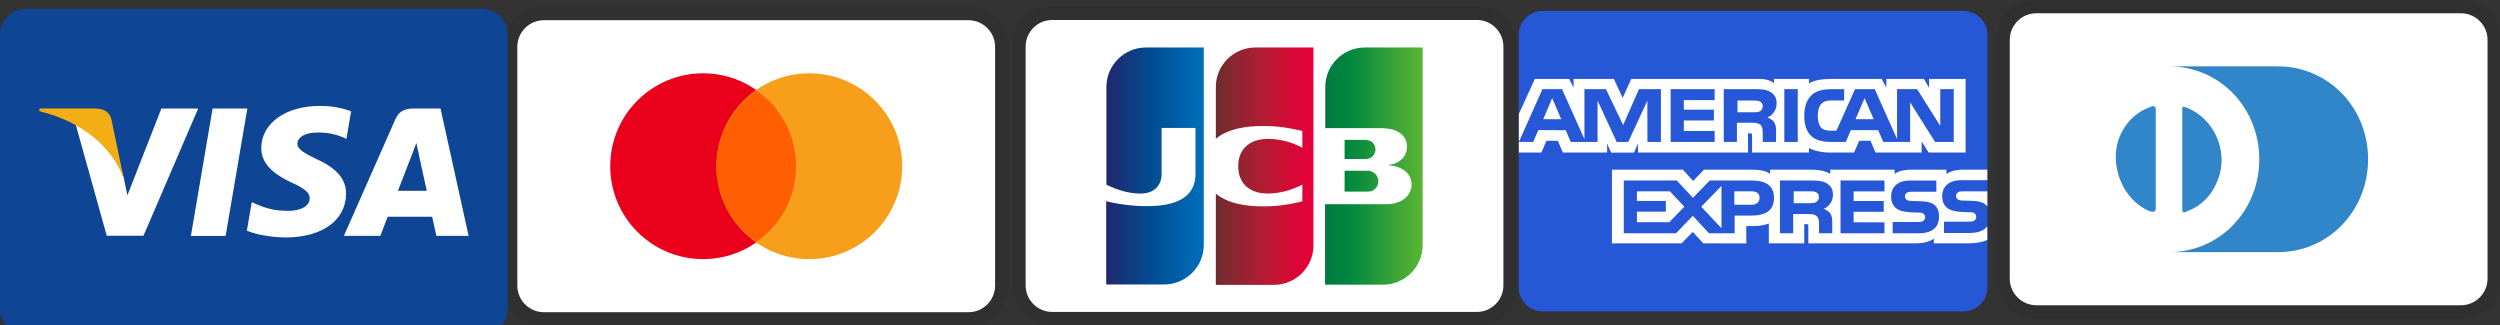 <?xml version="1.0" encoding="UTF-8" standalone="no"?>
<!-- Created with Inkscape (http://www.inkscape.org/) -->

<svg
   width="49.92mm"
   height="6.489mm"
   viewBox="0 0 49.92 6.489"
   version="1.1"
   id="svg5"
   xml:space="preserve"
   xmlns:inkscape="http://www.inkscape.org/namespaces/inkscape"
   xmlns:sodipodi="http://sodipodi.sourceforge.net/DTD/sodipodi-0.dtd"
   xmlns="http://www.w3.org/2000/svg"
   xmlns:svg="http://www.w3.org/2000/svg"><rect x="0" y="0" width="49.92" height="6.489" fill="#333333" stroke="none"/><sodipodi:namedview
     id="namedview7"
     pagecolor="#505050"
     bordercolor="#eeeeee"
     borderopacity="1"
     inkscape:showpageshadow="0"
     inkscape:pageopacity="0"
     inkscape:pagecheckerboard="0"
     inkscape:deskcolor="#505050"
     inkscape:document-units="mm"
     showgrid="false" /><defs
     id="defs2" /><g
     inkscape:label="Layer 1"
     inkscape:groupmode="layer"
     id="layer1"
     transform="translate(-16.711,-37.799)"><g
       id="g2187"
       transform="matrix(0.012,0,0,0.012,47.037,38.017)"><path
         d="m 40,0.001 h 700 c 22.092,0 40,17.909 40,40 v 420 c 0,22.092 -17.908,40 -40,40 H 40 c -22.091,0 -40,-17.908 -40,-40 v -420 c 0,-22.091 17.909,-40 40,-40 z"
         fill="#2557d6"
         id="path2175" /><path
         d="m 0.253,235.69 h 37.441 l 8.442,-19.51 h 18.9 l 8.42,19.51 h 73.668 v -14.915 l 6.576,14.98 h 38.243 l 6.576,-15.202 v 15.138 h 183.08 l -0.085,-32.026 h 3.542 c 2.479,0.083 3.204,0.302 3.204,4.226 v 27.8 h 94.689 v -7.455 c 7.639,3.92 19.518,7.455 35.148,7.455 h 39.836 l 8.525,-19.51 h 18.9 l 8.337,19.51 h 76.765 v -18.532 l 11.626,18.532 h 61.515 v -122.51 h -60.88 v 14.468 l -8.522,-14.468 h -62.471 v 14.468 L 603.9,113.181 h -84.38 c -14.123,0 -26.539,1.889 -36.569,7.153 v -7.153 h -58.229 v 7.153 c -6.383,-5.426 -15.079,-7.153 -24.75,-7.153 h -212.74 l -14.274,31.641 -14.659,-31.641 H 91.294 v 14.468 L 83.932,113.181 H 26.787 L 0.248,171.427 v 64.261 h 0.003 z m 236.34,-17.67 h -22.464 l -0.083,-68.794 -31.775,68.793 h -19.24 l -31.858,-68.854 v 68.854 h -44.57 l -8.42,-19.592 H 32.556 l -8.505,19.592 H 0.25 L 39.491,130.182 H 72.05 l 37.269,83.164 v -83.164 h 35.766 l 28.678,59.587 26.344,-59.587 h 36.485 z M 70.693,180.197 55.695,145.18 40.78,180.197 Z m 255.3,37.821 H 252.79 v -87.837 h 73.203 v 18.291 h -51.289 v 15.833 h 50.06 v 18.005 h -50.061 v 17.542 h 51.289 z m 103.16,-64.18 c 0,14.004 -9.755,21.24 -15.439,23.412 4.794,1.748 8.891,4.838 10.84,7.397 3.094,4.369 3.628,8.271 3.628,16.116 v 17.255 h -22.104 l -0.083,-11.077 c 0,-5.285 0.528,-12.886 -3.458,-17.112 -3.202,-3.09 -8.083,-3.76 -15.973,-3.76 h -23.523 v 31.95 h -21.914 v -87.838 h 50.401 c 11.199,0 19.451,0.283 26.535,4.207 6.933,3.924 11.09,9.652 11.09,19.45 z m -27.699,13.042 c -3.013,1.752 -6.573,1.81 -10.841,1.81 h -26.62 v -19.51 h 26.982 c 3.818,0 7.804,0.164 10.393,1.584 2.842,1.28 4.601,4.003 4.601,7.765 0,3.84 -1.674,6.929 -4.515,8.351 z m 62.844,51.138 H 441.94 v -87.837 h 22.358 z m 259.56,0 H 692.805 L 651.27,152.091 v 65.927 h -44.628 l -8.527,-19.592 h -45.521 l -8.271,19.592 h -25.648 c -10.649,0 -24.138,-2.257 -31.773,-9.715 -7.701,-7.458 -11.708,-17.56 -11.708,-33.533 0,-13.027 2.395,-24.936 11.812,-34.347 7.085,-7.01 18.18,-10.242 33.28,-10.242 h 21.215 v 18.821 H 520.73 c -7.997,0 -12.514,1.14 -16.862,5.203 -3.735,3.699 -6.298,10.69 -6.298,19.897 0,9.41 1.951,16.196 6.023,20.628 3.373,3.476 9.506,4.53 15.272,4.53 h 9.842 l 30.884,-69.076 h 32.835 l 37.102,83.081 v -83.08 h 33.366 l 38.519,61.174 v -61.174 h 22.445 z m -133.2,-37.82 -15.165,-35.017 -15.081,35.017 z m 189.04,178.08 c -5.322,7.457 -15.694,11.238 -29.736,11.238 h -42.319 v -18.84 h 42.147 c 4.181,0 7.106,-0.527 8.868,-2.175 1.665,-1.474 2.605,-3.554 2.591,-5.729 0,-2.561 -1.064,-4.593 -2.677,-5.811 -1.59,-1.342 -3.904,-1.95 -7.722,-1.95 -20.574,-0.67 -46.244,0.608 -46.244,-27.194 0,-12.742 8.443,-26.156 31.439,-26.156 h 43.649 v -17.479 h -40.557 c -12.237,0 -21.129,2.81 -27.425,7.174 v -7.175 h -59.985 c -9.595,0 -20.854,2.279 -26.179,7.175 v -7.175 h -107.12 v 7.175 c -8.524,-5.892 -22.908,-7.175 -29.549,-7.175 h -70.656 v 7.175 c -6.745,-6.258 -21.742,-7.175 -30.886,-7.175 H 308.26 l -18.094,18.764 -16.949,-18.764 h -118.13 v 122.59 h 115.9 l 18.646,-19.062 17.565,19.062 71.442,0.061 v -28.838 h 7.021 c 9.479,0.14 20.66,-0.228 30.523,-4.312 v 33.085 h 58.928 v -31.952 h 2.842 c 3.628,0 3.985,0.144 3.985,3.615 v 28.333 h 179.01 c 11.364,0 23.244,-2.786 29.824,-7.845 v 7.845 h 56.78 c 11.815,0 23.354,-1.587 32.134,-5.649 l 0.002,-22.84 z m -354.94,-47.155 c 0,24.406 -19.005,29.445 -38.159,29.445 h -27.343 v 29.469 h -42.591 l -26.984,-29.086 -28.042,29.086 h -86.802 v -87.859 h 88.135 l 26.961,28.799 27.875,-28.799 h 70.021 c 17.389,0 36.929,4.613 36.929,28.945 z m -174.22,40.434 H 196.66 v -17.48 h 48.11 v -17.926 h -48.11 v -15.974 h 54.939 l 23.969,25.604 z m 86.81,10.06 -33.644,-35.789 33.644,-34.65 z m 49.757,-39.066 h -28.318 v -22.374 h 28.572 c 7.912,0 13.404,3.09 13.404,10.772 0,7.599 -5.238,11.602 -13.658,11.602 z m 148.36,-40.373 h 73.138 v 18.17 h -51.315 v 15.973 h 50.062 v 17.926 h -50.062 v 17.48 l 51.314,0.08 v 18.23 h -73.139 z m -28.119,47.029 c 4.878,1.725 8.865,4.816 10.734,7.375 3.095,4.291 3.542,8.294 3.631,16.037 v 17.418 h -22.002 v -10.992 c 0,-5.286 0.531,-13.112 -3.542,-17.198 -3.201,-3.147 -8.083,-3.899 -16.076,-3.899 h -23.42 v 32.09 h -22.02 v -87.859 h 50.594 c 11.093,0 19.173,0.47 26.366,4.146 6.915,4.004 11.266,9.487 11.266,19.511 -10e-4,14.022 -9.764,21.178 -15.531,23.371 z M 494.961,318.1 c -2.932,1.667 -6.556,1.811 -10.818,1.811 h -26.622 v -19.732 h 26.982 c 3.902,0 7.807,0.08 10.458,1.587 2.84,1.423 4.538,4.146 4.538,7.903 0,3.758 -1.699,6.786 -4.538,8.431 z m 197.82,5.597 c 4.27,4.229 6.554,9.571 6.554,18.613 0,18.9 -12.322,27.723 -34.425,27.723 h -42.68 v -18.84 h 42.51 c 4.157,0 7.104,-0.525 8.95,-2.175 1.508,-1.358 2.589,-3.333 2.589,-5.729 0,-2.561 -1.17,-4.592 -2.675,-5.811 -1.675,-1.34 -3.986,-1.949 -7.803,-1.949 -20.493,-0.67 -46.157,0.609 -46.157,-27.192 0,-12.744 8.355,-26.158 31.33,-26.158 h 43.932 v 18.7 h -40.198 c -3.984,0 -6.575,0.145 -8.779,1.587 -2.4,1.422 -3.29,3.534 -3.29,6.319 0,3.314 2.037,5.57 4.795,6.546 2.311,0.77 4.795,0.995 8.526,0.995 l 11.797,0.306 c 11.895,0.276 20.061,2.248 25.024,7.065 z m 86.955,-23.52 h -39.938 c -3.986,0 -6.638,0.144 -8.867,1.587 -2.312,1.423 -3.202,3.534 -3.202,6.322 0,3.314 1.951,5.568 4.791,6.544 2.312,0.771 4.795,0.996 8.444,0.996 l 11.878,0.304 c 11.983,0.284 19.982,2.258 24.86,7.072 0.891,0.67 1.422,1.422 2.033,2.175 v -25 z"
         fill="#ffffff"
         id="path2177" /></g><g
       id="g2933"
       transform="matrix(0.265,0,0,0.265,56.577,37.799)"><path
         opacity="0.07"
         enable-background="new"
         d="M 35,0 H 3 C 1.3,0 0,1.3 0,3 v 18 c 0,1.7 1.4,3 3,3 h 32 c 1.7,0 3,-1.3 3,-3 V 3 C 38,1.3 36.6,0 35,0 Z"
         id="path2915" /><path
         fill="#ffffff"
         d="m 35,1 c 1.1,0 2,0.9 2,2 v 18 c 0,1.1 -0.9,2 -2,2 H 3 C 1.9,23 1,22.1 1,21 V 3 C 1,1.9 1.9,1 3,1 h 32"
         id="path2917" /><g
         fill="#3086c8"
         id="g2921"><path
           d="m 12,12 v 3.7 C 12,16 11.8,16 11.5,15.9 9.6,15.1 8.5,12.6 9.2,10.5 9.6,9.4 10.4,8.5 11.5,8.1 11.9,7.9 12,8 12,8.3 Z m 2,0 V 8.3 C 14,8 14,8 14.3,8.1 c 2.1,0.8 3.2,3.3 2.4,5.4 -0.4,1.1 -1.2,2 -2.3,2.4 C 14,16.1 14,16 14,15.7 Z M 21.2,5 H 13 c 3.8,0 6.8,3.1 6.8,7 0,3.9 -3,7 -6.8,7 h 8.2 C 25,19 28,15.9 28,12 28,8.1 25,5 21.2,5 Z"
           id="path2919" /></g></g><g
       vector-effect="non-scaling-stroke"
       id="g3735"
       transform="matrix(0.265,0,0,0.265,41.961,41.113)"><g
         id="Xp4Vh7i-f6idTjfvyrlnN"><path
           style="opacity:0.07;fill:#000000;fill-rule:nonzero;stroke:none;stroke-width:1;stroke-linecap:butt;stroke-linejoin:miter;stroke-miterlimit:4;stroke-dasharray:none;stroke-dashoffset:0"
           vector-effect="non-scaling-stroke"
           transform="translate(-19,-12)"
           d="M 35,0 H 3 C 1.3,0 0,1.3 0,3 v 18 c 0,1.7 1.4,3 3,3 h 32 c 1.7,0 3,-1.3 3,-3 V 3 C 38,1.3 36.6,0 35,0 Z"
           stroke-linecap="round"
           id="path3661" /></g><g
         id="uIfIiOda4mL7L2AD51_tA"><path
           style="opacity:1;fill:#ffffff;fill-rule:nonzero;stroke:none;stroke-width:1;stroke-linecap:butt;stroke-linejoin:miter;stroke-miterlimit:4;stroke-dasharray:none;stroke-dashoffset:0"
           vector-effect="non-scaling-stroke"
           transform="translate(-19,-12)"
           d="m 35,1 c 1.1,0 2,0.9 2,2 v 18 c 0,1.1 -0.9,2 -2,2 H 3 C 1.9,23 1,22.1 1,21 V 3 C 1,1.9 1.9,1 3,1 h 32"
           stroke-linecap="round"
           id="path3664" /></g><g
         transform="scale(0.09)"
         id="1s2iKon_b1F7CRcm298h4"><g
           vector-effect="non-scaling-stroke"
           id="g3732"><g
             transform="scale(1.82)"
             id="znWXJhevi2VZuzATCgA7c"><path
               style="opacity:1;fill:#ffffff;fill-rule:nonzero;stroke:none;stroke-width:1;stroke-linecap:butt;stroke-linejoin:miter;stroke-miterlimit:4;stroke-dasharray:none;stroke-dashoffset:0"
               vector-effect="non-scaling-stroke"
               transform="translate(-92.2,-70.7)"
               d="m 174,108.3 c 0,14 -11.4,25.4 -25.4,25.4 H 10.4 V 33.1 C 10.4,19.1 21.8,7.7 35.8,7.7 H 174 Z"
               stroke-linecap="round"
               id="path3667" /></g><g
             transform="matrix(1.82,0,0,1.82,81.15,12.75)"
             id="KKLWb_tdZMJnhHtnBf05P"><linearGradient
               id="SVGID_17"
               gradientUnits="userSpaceOnUse"
               gradientTransform="matrix(1.13,0,0,1.13,-11.98,-13.86)"
               x1="117.386"
               y1="81.399"
               x2="157.33"
               y2="81.399"><stop
                 offset="0%"
                 style="stop-color:rgb(0,121,64);stop-opacity: 1"
                 id="stop3670" /><stop
                 offset="22.85%"
                 style="stop-color:rgb(0,135,63);stop-opacity: 1"
                 id="stop3672" /><stop
                 offset="74.33%"
                 style="stop-color:rgb(64,167,55);stop-opacity: 1"
                 id="stop3674" /><stop
                 offset="100%"
                 style="stop-color:rgb(92,181,49);stop-opacity: 1"
                 id="stop3676" /></linearGradient><path
               style="opacity:1;fill:url(#SVGID_17);fill-rule:nonzero;stroke:none;stroke-width:1;stroke-linecap:butt;stroke-linejoin:miter;stroke-miterlimit:4;stroke-dasharray:none;stroke-dashoffset:0"
               vector-effect="non-scaling-stroke"
               transform="translate(-136.75,-77.7)"
               d="m 129,82.5 h 10.5 c 0.3,0 1,-0.1 1.3,-0.1 2,-0.4 3.7,-2.2 3.7,-4.7 0,-2.4 -1.7,-4.2 -3.7,-4.7 -0.3,-0.1 -0.9,-0.1 -1.3,-0.1 H 129 Z"
               stroke-linecap="round"
               id="path3679" /></g><g
             transform="matrix(1.82,0,0,1.82,91.53,0.09)"
             id="XbMEFrboT6mSSJap-vSC8"><linearGradient
               id="SVGID_18"
               gradientUnits="userSpaceOnUse"
               gradientTransform="matrix(1.13,0,0,1.13,-11.98,-13.86)"
               x1="117.384"
               y1="75.171"
               x2="157.332"
               y2="75.171"><stop
                 offset="0%"
                 style="stop-color:rgb(0,121,64);stop-opacity: 1"
                 id="stop3682" /><stop
                 offset="22.85%"
                 style="stop-color:rgb(0,135,63);stop-opacity: 1"
                 id="stop3684" /><stop
                 offset="74.33%"
                 style="stop-color:rgb(64,167,55);stop-opacity: 1"
                 id="stop3686" /><stop
                 offset="100%"
                 style="stop-color:rgb(92,181,49);stop-opacity: 1"
                 id="stop3688" /></linearGradient><path
               style="opacity:1;fill:url(#SVGID_18);fill-rule:nonzero;stroke:none;stroke-width:1;stroke-linecap:butt;stroke-linejoin:miter;stroke-miterlimit:4;stroke-dasharray:none;stroke-dashoffset:0"
               vector-effect="non-scaling-stroke"
               transform="translate(-142.45,-70.75)"
               d="m 138.3,16.2 c -10,0 -18.2,8.1 -18.2,18.2 v 18.9 h 25.7 c 0.6,0 1.3,0 1.8,0.1 5.8,0.3 10.1,3.3 10.1,8.5 0,4.1 -2.9,7.6 -8.3,8.3 v 0.2 c 5.9,0.4 10.4,3.7 10.4,8.8 0,5.5 -5,9.1 -11.6,9.1 H 120 v 37 h 26.7 c 10,0 18.2,-8.1 18.2,-18.2 V 16.2 Z"
               stroke-linecap="round"
               id="path3691" /></g><g
             transform="matrix(1.82,0,0,1.82,79.96,-13.84)"
             id="dRu34eTh2r4s65-5DCT9F"><linearGradient
               id="SVGID_19"
               gradientUnits="userSpaceOnUse"
               gradientTransform="matrix(1.13,0,0,1.13,-11.98,-13.86)"
               x1="117.385"
               y1="68.399"
               x2="157.331"
               y2="68.399"><stop
                 offset="0%"
                 style="stop-color:rgb(0,121,64);stop-opacity: 1"
                 id="stop3694" /><stop
                 offset="22.85%"
                 style="stop-color:rgb(0,135,63);stop-opacity: 1"
                 id="stop3696" /><stop
                 offset="74.33%"
                 style="stop-color:rgb(64,167,55);stop-opacity: 1"
                 id="stop3698" /><stop
                 offset="100%"
                 style="stop-color:rgb(92,181,49);stop-opacity: 1"
                 id="stop3700" /></linearGradient><path
               style="opacity:1;fill:url(#SVGID_19);fill-rule:nonzero;stroke:none;stroke-width:1;stroke-linecap:butt;stroke-linejoin:miter;stroke-miterlimit:4;stroke-dasharray:none;stroke-dashoffset:0"
               vector-effect="non-scaling-stroke"
               transform="translate(-136.1,-63.1)"
               d="m 143.2,63.1 c 0,-2.4 -1.7,-4 -3.7,-4.3 -0.2,0 -0.7,-0.1 -1,-0.1 H 129 v 8.8 h 9.5 c 0.3,0 0.9,0 1,-0.1 2,-0.3 3.7,-1.9 3.7,-4.3 z"
               stroke-linecap="round"
               id="path3703" /></g><g
             transform="matrix(1.82,0,0,1.82,-91.71,0)"
             id="MrtP2LbjnMoysYqtSQEdd"><linearGradient
               id="SVGID_20"
               gradientUnits="userSpaceOnUse"
               gradientTransform="matrix(1.13,0,0,1.13,-11.98,-13.86)"
               x1="27.959"
               y1="75.171"
               x2="68.522"
               y2="75.171"><stop
                 offset="0%"
                 style="stop-color:rgb(31,40,111);stop-opacity: 1"
                 id="stop3706" /><stop
                 offset="47.51%"
                 style="stop-color:rgb(0,78,148);stop-opacity: 1"
                 id="stop3708" /><stop
                 offset="82.61%"
                 style="stop-color:rgb(0,102,177);stop-opacity: 1"
                 id="stop3710" /><stop
                 offset="100%"
                 style="stop-color:rgb(0,111,188);stop-opacity: 1"
                 id="stop3712" /></linearGradient><path
               style="opacity:1;fill:url(#SVGID_20);fill-rule:nonzero;stroke:none;stroke-width:1;stroke-linecap:butt;stroke-linejoin:miter;stroke-miterlimit:4;stroke-dasharray:none;stroke-dashoffset:0"
               vector-effect="non-scaling-stroke"
               transform="translate(-41.85,-70.7)"
               d="m 37.7,16.2 c -10,0 -18.2,8.1 -18.2,18.2 v 44.9 c 5.1,2.5 10.4,4.1 15.7,4.1 6.3,0 9.7,-3.8 9.7,-9 V 53.2 h 15.6 v 21.1 c 0,8.2 -5.1,14.9 -22.4,14.9 -10.5,0 -18.7,-2.3 -18.7,-2.3 v 38.3 h 26.7 c 10,0 18.2,-8.1 18.2,-18.2 V 16.2 Z"
               stroke-linecap="round"
               id="path3715" /></g><g
             transform="matrix(1.82,0,0,1.82,0.09,0.18)"
             id="CKn4VuWOzyGb3Nb2g_qly"><linearGradient
               id="SVGID_21"
               gradientUnits="userSpaceOnUse"
               gradientTransform="matrix(1.13,0,0,1.13,-11.98,-13.86)"
               x1="72.46"
               y1="75.171"
               x2="111.855"
               y2="75.171"><stop
                 offset="0%"
                 style="stop-color:rgb(108,44,47);stop-opacity: 1"
                 id="stop3718" /><stop
                 offset="17.35%"
                 style="stop-color:rgb(136,39,48);stop-opacity: 1"
                 id="stop3720" /><stop
                 offset="57.31%"
                 style="stop-color:rgb(190,24,51);stop-opacity: 1"
                 id="stop3722" /><stop
                 offset="85.85%"
                 style="stop-color:rgb(220,4,54);stop-opacity: 1"
                 id="stop3724" /><stop
                 offset="100%"
                 style="stop-color:rgb(230,0,57);stop-opacity: 1"
                 id="stop3726" /></linearGradient><path
               style="opacity:1;fill:url(#SVGID_21);fill-rule:nonzero;stroke:none;stroke-width:1;stroke-linecap:butt;stroke-linejoin:miter;stroke-miterlimit:4;stroke-dasharray:none;stroke-dashoffset:0"
               vector-effect="non-scaling-stroke"
               transform="translate(-92.25,-70.8)"
               d="m 88,16.2 c -10,0 -18.2,8.1 -18.2,18.2 v 23.8 c 4.6,-3.9 12.6,-6.4 25.5,-5.8 6.9,0.3 14.3,2.2 14.3,2.2 v 7.7 c -3.7,-1.9 -8.1,-3.6 -13.8,-4 -9.8,-0.7 -15.7,4.1 -15.7,12.5 0,8.5 5.9,13.3 15.7,12.5 5.7,-0.4 10.1,-2.2 13.8,-4 V 87 c 0,0 -7.3,1.9 -14.3,2.2 -12.9,0.6 -20.9,-1.9 -25.5,-5.8 v 42 h 26.7 c 10,0 18.2,-8.1 18.2,-18.2 v -91 z"
               stroke-linecap="round"
               id="path3729" /></g></g></g></g><g
       id="g4581"
       transform="matrix(0.265,0,0,0.265,26.776,37.938)"><path
         opacity="0.07"
         enable-background="new"
         d="M 35,0 H 3 C 1.3,0 0,1.3 0,3 v 18 c 0,1.7 1.4,3 3,3 h 32 c 1.7,0 3,-1.3 3,-3 V 3 C 38,1.3 36.6,0 35,0 Z"
         id="path4560" /><path
         fill="#ffffff"
         d="m 35,1 c 1.1,0 2,0.9 2,2 v 18 c 0,1.1 -0.9,2 -2,2 H 3 C 1.9,23 1,22.1 1,21 V 3 C 1,1.9 1.9,1 3,1 h 32"
         id="path4562" /><circle
         fill="#eb001b"
         cx="15"
         cy="12"
         r="7"
         id="circle4564" /><circle
         fill="#f79e1b"
         cx="23"
         cy="12"
         r="7"
         id="circle4566" /><path
         fill="#ff5f00"
         d="M 22,12 C 22,9.6 20.8,7.5 19,6.3 17.2,7.6 16,9.7 16,12 c 0,2.3 1.2,4.5 3,5.7 1.8,-1.2 3,-3.3 3,-5.7 z"
         id="path4568" /></g><g
       id="g5324"
       transform="matrix(0.013,0,0,0.013,16.711,37.977)"><path
         d="m 40,0 h 700 c 22.092,0 40,17.909 40,40 v 420 c 0,22.092 -17.908,40 -40,40 H 40 C 17.909,500 0,482.092 0,460 V 40 C 0,17.909 17.909,0 40,0 Z"
         fill="#0e4595"
         id="path5309" /><path
         d="m 293.2,348.73 33.361,-195.76 h 53.36 L 346.536,348.73 Z M 539.31,157.19 c -10.57,-3.966 -27.137,-8.222 -47.822,-8.222 -52.725,0 -89.865,26.55 -90.18,64.603 -0.299,28.13 26.514,43.822 46.752,53.186 20.771,9.595 27.752,15.714 27.654,24.283 -0.131,13.121 -16.586,19.116 -31.922,19.116 -21.357,0 -32.703,-2.967 -50.227,-10.276 l -6.876,-3.11 -7.489,43.823 c 12.463,5.464 35.51,10.198 59.438,10.443 56.09,0 92.5,-26.246 92.916,-66.882 0.199,-22.269 -14.016,-39.216 -44.801,-53.188 -18.65,-9.055 -30.072,-15.099 -29.951,-24.268 0,-8.137 9.668,-16.839 30.557,-16.839 17.449,-0.27 30.09,3.535 39.938,7.5 l 4.781,2.26 7.232,-42.429 m 137.31,-4.223 h -41.232 c -12.773,0 -22.332,3.487 -27.941,16.234 l -79.244,179.4 h 56.031 c 0,0 9.16,-24.123 11.232,-29.418 6.125,0 60.555,0.084 68.338,0.084 1.596,6.853 6.49,29.334 6.49,29.334 h 49.514 L 676.62,152.961 Z m -65.418,126.41 c 4.412,-11.279 21.26,-54.723 21.26,-54.723 -0.316,0.522 4.379,-11.334 7.074,-18.684 l 3.605,16.879 c 0,0 10.219,46.729 12.354,56.528 z m -363.3,-126.41 -52.24,133.5 -5.567,-27.13 C 180.37,228.064 150.07,194.182 116.197,177.219 l 47.766,171.2 56.456,-0.064 84.004,-195.39 h -56.521"
         fill="#ffffff"
         id="path5311" /><path
         d="M 146.92,152.96 H 60.879 l -0.681,4.073 c 66.938,16.204 111.23,55.363 129.62,102.41 l -18.71,-89.96 c -3.23,-12.395 -12.597,-16.094 -24.186,-16.527"
         fill="#f2ae14"
         id="path5313" /></g></g></svg>
